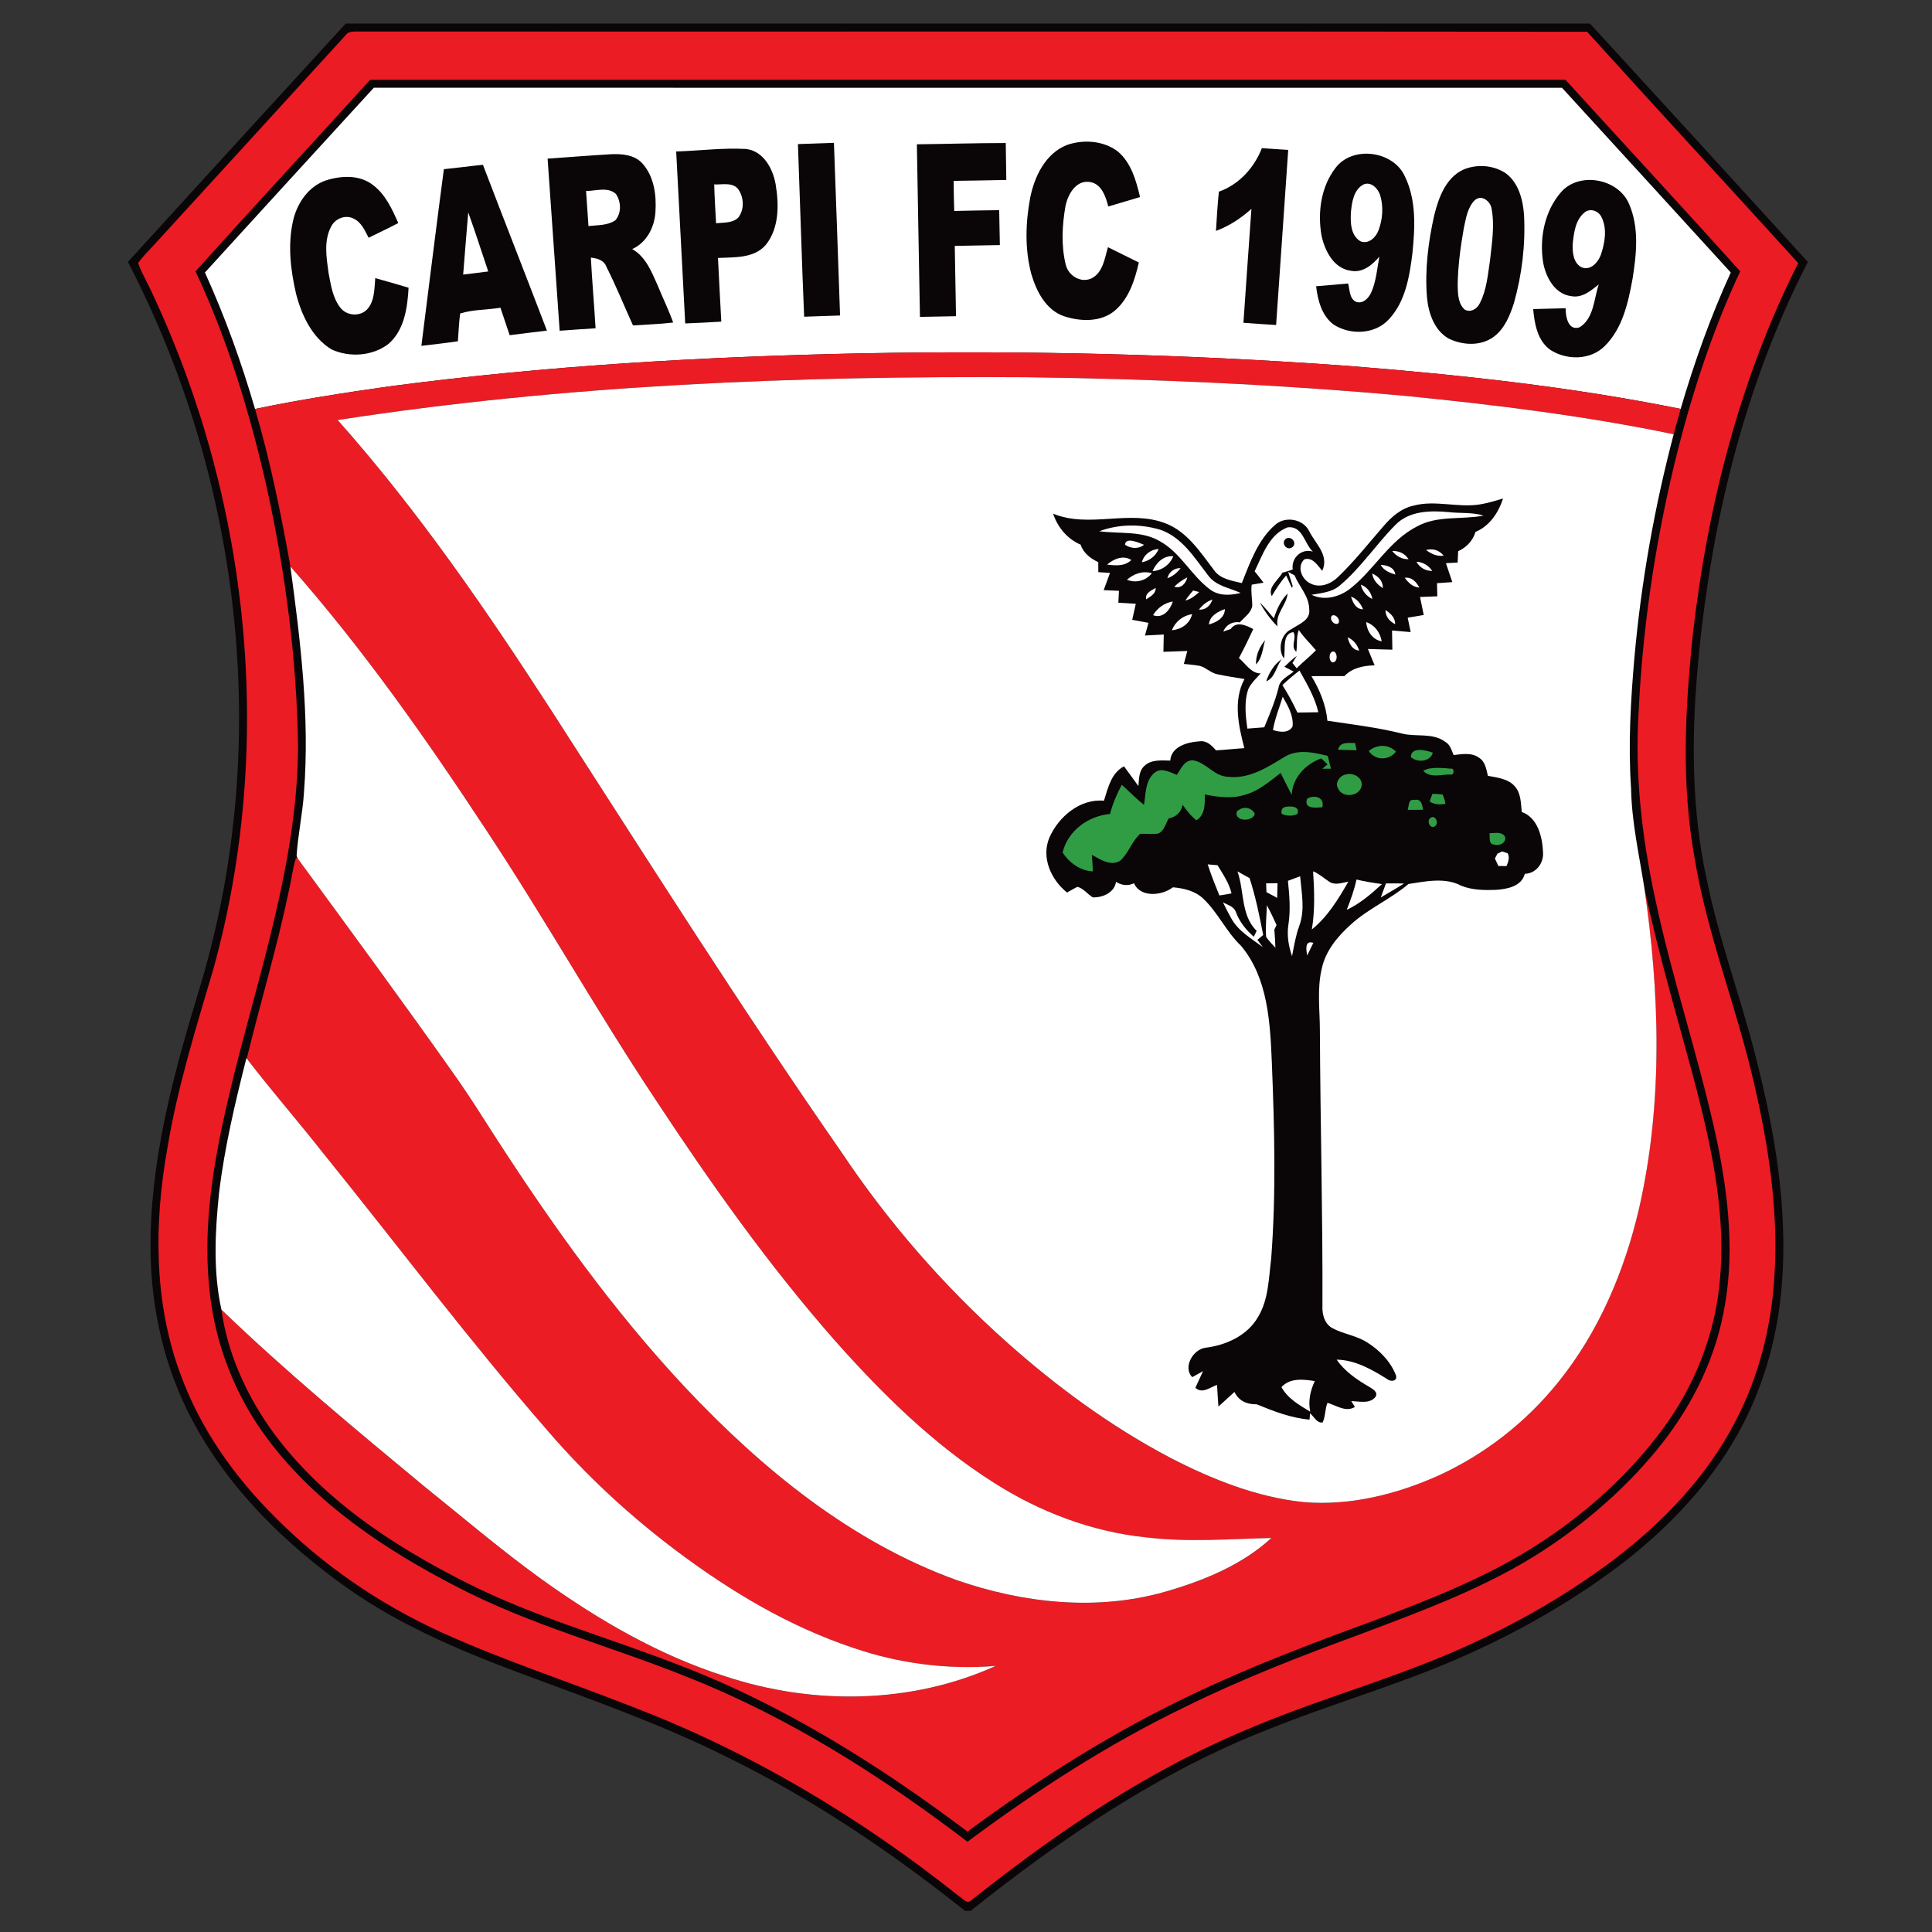<?xml version="1.0" encoding="iso-8859-1"?>
<!-- Generator: Adobe Illustrator 24.0.1, SVG Export Plug-In . SVG Version: 6.00 Build 0)  -->
<svg version="1.1" id="Layer_1" xmlns="http://www.w3.org/2000/svg" xmlns:xlink="http://www.w3.org/1999/xlink" x="0px" y="0px"
	 viewBox="-19 -19.5 595 595" style="enable-background:new -19 -19.5 595 595;" xml:space="preserve">
<rect x="-19" y="-19.5" width="595" height="595" fill="#333333" stroke="none"/>
<g>
	<path style="fill:#0A0507;" d="M87.475-12.243c127.731,0.008,255.446,0.017,383.186,0c22.404,24.428,44.782,48.903,67.104,73.407
		c-20.093,39.099-30.334,82.681-34.05,126.304c-1.786,21.11-1.693,42.555,2.797,63.348c3.74,18.765,10.568,36.737,15.226,55.276
		c5.827,22.755,9.876,46.303,8.038,69.851c-1.301,17.104-6.242,34.007-15.092,48.748c-9.682,16.262-23.473,29.767-38.764,40.761
		c-14.483,10.442-30.218,19.081-46.604,26.152c-18.757,8.097-38.455,13.73-57.413,21.353
		c-33.673,13.122-63.883,33.565-91.978,56.044h-1.72c-22.805-18.197-47.181-34.634-73.441-47.438
		c-19.124-9.567-39.299-16.787-59.325-24.207c-20.008-7.372-40.058-15.451-57.562-27.84c-19.342-13.723-36.804-30.918-47.898-52.087
		c-8.297-15.76-12.362-33.548-12.604-51.303c-0.367-27.137,6.711-53.632,14.524-79.417c23.048-74.091,14.166-156.888-21.511-225.545
		C42.725,36.677,65.062,12.177,87.475-12.243L87.475-12.243z"/>
	<path style="fill:#EC1C24;" d="M87.324-8.532c0.852-1.377,2.505-1.232,3.915-1.265c126.171,0.083,252.349-0.08,378.544,0.075
		c21.569,23.84,43.398,47.458,65.017,71.245c-17.964,35.593-27.931,74.792-32.445,114.284c-2.404,22.905-3.606,46.236,0.543,69.016
		c3.738,22.78,12.328,44.341,17.688,66.736c4.892,20.393,8.264,41.411,6.861,62.431c-0.969,15.45-4.884,30.784-12.12,44.508
		c-8.657,16.662-21.887,30.534-36.712,41.888c-13.773,10.45-28.815,19.206-44.532,26.401c-16.137,7.479-33.141,12.864-49.851,18.865
		c-14.81,5.344-29.399,11.444-43.248,18.991c-21.661,11.578-41.713,25.927-60.927,41.145c-1.295,1.276-2.604-0.71-3.699-1.295
		c-30.452-24.291-64.308-44.475-100.744-58.397c-19.566-7.73-39.634-14.225-58.807-22.939c-18.915-8.648-36.361-20.567-51.02-35.343
		c-12.679-12.554-23.247-27.528-29.315-44.391c-8.122-22.054-8.03-46.27-3.948-69.157c3.105-18.925,8.856-37.238,14.257-55.569
		c18.831-68.231,11.344-142.865-18.423-206.872c-1.511-3.489-3.514-6.736-4.825-10.292c1.436-2.075,3.264-3.81,4.958-5.676
		C48.125,34.41,67.732,12.949,87.324-8.532L87.324-8.532z"/>
	<path style="fill:#0A0507;" d="M41.214,64.068C59.002,44.281,77.116,24.769,95.012,5.073c122.698-0.025,245.395,0,368.101-0.008
		c17.923,19.687,36.011,39.208,53.824,58.995c-8.964,19.115-15.425,39.32-20.385,59.809c-5.984,25.025-9.74,50.585-10.926,76.295
		c-1.161,19.165,1.068,38.39,5.125,57.129c5.259,24.875,13.516,49.016,18.882,73.882c3.749,17.771,5.784,36.353,2.013,54.301
		c-3.09,15.417-10.61,29.724-20.586,41.794c-9.808,11.862-21.553,22.063-34.39,30.494c-17.513,11.485-37.296,18.681-56.764,26.043
		c-18.321,6.694-36.535,13.79-54.049,22.429c-23.682,11.454-45.834,25.786-66.904,41.47c-26.427-20.158-54.792-38.214-85.777-50.525
		c-23.84-9.65-48.966-16.186-71.829-28.173c-21.779-11.26-42.921-25.326-57.796-45.168c-10.318-13.613-16.621-30.125-18.148-47.146
		c-2.054-20.868,2.003-41.695,6.853-61.904c8.331-34.299,20.252-68.314,20.543-103.982c-0.359-26.795-3.813-53.498-9.532-79.654
		C58.125,108.143,51.222,85.429,41.214,64.068L41.214,64.068z"/>
	<path style="fill:#FFFFFF;" d="M44.11,64.419C61.431,45.437,78.76,26.451,96.123,7.52c121.988,0.033,243.95,0.008,365.921,0.017
		c17.321,18.961,34.693,37.884,51.979,56.883c-6.21,13.593-11.235,27.688-15.435,42.012c-33.881-6.861-68.313-10.546-102.747-13.272
		c-49.676-3.606-99.508-4.787-149.292-3.848c-48.69,1.001-97.404,3.79-145.678,10.184c-13.848,1.961-27.655,4.107-41.337,6.945
		C55.363,92.099,50.296,78.03,44.11,64.419L44.11,64.419z"/>
	<path style="fill:#0A0507;" d="M226.742,24.878c3.698-0.133,7.387-0.271,11.085-0.392c0.685,17.73,1.244,35.447,1.887,53.176
		c-3.698,0.138-7.379,0.23-11.06,0.376C227.903,60.32,227.402,42.599,226.742,24.878L226.742,24.878z"/>
	<path style="fill:#0A0507;" d="M263.37,24.94c9.123-0.104,18.248-0.384,27.372-0.392c0.041,3.794,0.115,7.579,0.175,11.373
		c-5.409,0.105-10.818,0.217-16.219,0.284c0.017,3.097,0.066,6.181,0.175,9.266c4.624-0.092,9.233-0.205,13.848-0.246
		c0.075,3.581,0.143,7.162,0.209,10.751c-4.632,0.079-9.258,0.188-13.89,0.254c0.117,7.216,0.233,14.433,0.384,21.653
		c-3.714,0.075-7.403,0.155-11.102,0.213C263.955,60.379,263.712,42.658,263.37,24.94L263.37,24.94z"/>
	<path style="fill:#0A0507;" d="M309.422,25.211c5.144-1.853,11.429-1.435,15.861,1.958c4.105,3.506,5.617,8.961,6.819,14.019
		c-3.265,0.993-6.527,1.957-9.783,2.905c-0.81-3.143-2.153-7.229-5.96-7.58c-4.124-0.438-6.478,3.94-7.212,7.375
		c-1.043,5.93-1.377,12.174,0.05,18.063c0.802,3.519,4.851,5.964,8.214,4.145c3.331-1.898,3.799-6.127,4.808-9.462
		c3.165,1.574,6.328,3.143,9.509,4.708c-1.227,5.367-3.021,11.043-7.321,14.763c-4.333,3.702-10.701,3.455-15.81,1.753
		c-5.567-1.966-8.44-7.718-10.001-13.026c-2.011-7.642-1.77-15.756-0.316-23.481C299.598,34.819,302.936,27.879,309.422,25.211
		L309.422,25.211z"/>
	<path style="fill:#0A0507;" d="M189.246,27.152c7.146-0.212,14.298-1.176,21.452-0.776c5.368,0.589,8.314,5.998,9.166,10.823
		c1.044,6.223,1.151,13.444-2.963,18.64c-3.624,4.307-9.726,3.84-14.784,4.102c0.309,6.541,0.676,13.072,1.019,19.612
		c-3.706,0.238-7.412,0.409-11.109,0.555C191.099,62.466,190.156,44.811,189.246,27.152L189.246,27.152z"/>
	<path style="fill:#0A0507;" d="M369.623,26.13c2.697,0.196,5.418,0.367,8.107,0.555c-1.193,17.976-2.521,35.931-3.724,53.907
		c-3.372-0.18-6.711-0.434-10.066-0.689c0.827-11.694,1.611-23.397,2.463-35.084c-3.214,2.909-6.861,5.284-10.92,6.799
		c0.227-4.036,0.493-8.063,0.895-12.095C362.611,37.332,367.254,32.169,369.623,26.13L369.623,26.13z"/>
	<path style="fill:#0A0507;" d="M149.647,29.36c6.443-0.456,12.879-0.969,19.323-1.353c3.489-0.18,7.529,0.104,9.958,2.938
		c3.547,4.002,4.257,9.696,3.931,14.833c-0.283,4.7-2.712,9.445-7.162,11.428c4.083,2.308,5.91,6.82,7.721,10.905
		c1.587,3.915,3.473,7.73,4.9,11.72c-4.106,0.489-8.247,0.614-12.37,0.897c-2.73-6.018-5.201-12.162-8.189-18.06
		c-0.742-2.061-2.838-2.617-4.791-2.829c0.383,7.266,1.017,14.503,1.452,21.762c-3.689,0.221-7.379,0.496-11.06,0.759
		C152.101,64.694,150.899,47.027,149.647,29.36L149.647,29.36z"/>
	<path style="fill:#0A0507;" d="M392.337,32.169c5.3-6.941,17.871-5.205,21.36,2.73c3.548,7.324,3.081,15.784,2.279,23.677
		c-0.885,7.104-2.153,14.83-7.236,20.259c-4.283,4.7-11.979,4.954-17.121,1.561c-3.59-2.768-4.782-7.454-5.3-11.736
		c3.289-0.272,6.585-0.564,9.874-0.843c0.534,2,0.326,4.879,2.671,5.726c2.095,0.493,3.716-1.352,4.475-3.063
		c1.512-3.443,1.761-7.271,2.462-10.93c-2.169,2.52-5.124,5.054-8.732,4.344c-5.324-0.668-8.079-6.156-9.082-10.868
		C386.744,45.926,387.813,37.991,392.337,32.169L392.337,32.169z"/>
	<path style="fill:#0A0507;" d="M117.701,32.599c4.007-0.393,8.006-0.943,12.029-1.344c6.51,17.045,13.196,34.02,19.707,51.065
		c-3.84,0.446-7.653,0.93-11.477,1.411c-0.953-2.821-1.904-5.644-2.84-8.465c-4.106,0.701-8.438,0.522-12.402,1.778
		c-0.394,2.839-0.477,5.714-0.701,8.56c-3.741,0.543-7.504,0.972-11.245,1.406C113.067,68.885,115.296,50.73,117.701,32.599
		L117.701,32.599z"/>
	<path style="fill:#0A0507;" d="M431.486,32.82c4.207-1.874,9.491-1.523,13.322,1.094c3.914,2.967,5.218,8.147,5.552,12.821
		c0.466,9.111-0.627,18.318-3.114,27.096c-1.219,3.814-2.838,7.837-6.144,10.334c-4.015,3.025-9.75,2.721-14.074,0.538
		c-4.357-2.571-6.127-7.847-6.561-12.643c-0.685-8.476,0.384-17.041,2.246-25.317C424.048,41.401,426.194,35.429,431.486,32.82
		L431.486,32.82z"/>
	<path style="fill:#0A0507;" d="M81.49,36.026c4.626-1.453,10.225-1.728,14.258,1.376c3.939,2.88,5.993,7.472,7.913,11.795
		c-3.013,1.582-6.086,3.035-9.14,4.521c-1.136-2.154-2.147-4.666-4.467-5.81c-2.454-1.436-5.801-0.172-7.037,2.308
		c-2.371,4.357-1.478,9.562-0.843,14.266c0.71,3.71,1.252,7.75,3.673,10.805c1.912,2.479,5.927,2.8,8.148,0.564
		c2.436-2.576,2.271-6.386,2.578-9.688c3.431,0.918,6.845,1.932,10.259,2.951c-0.342,6.11-1.276,13.017-6.168,17.283
		c-4.883,3.794-12.079,4.266-17.605,1.691c-5.96-3.665-9.165-10.489-10.86-17.033c-1.711-7.325-2.621-15.054-0.969-22.471
		C72.449,43.121,75.99,37.828,81.49,36.026L81.49,36.026z"/>
	<path style="fill:#0A0507;" d="M461.72,39.719c5.652-6.532,17.78-4.199,21.012,3.665c3.12,7.208,2.261,15.334,1.068,22.867
		c-1.345,7.384-3.064,15.376-8.607,20.839c-4.391,4.382-11.669,4.399-16.702,1.186c-4.008-2.847-4.908-8.043-5.317-12.588
		c3.331-0.087,6.661-0.179,10-0.259c-0.025,2.496,0.718,7.054,4.298,5.873c4.442-2.784,4.374-8.728,5.902-13.214
		c-2.438,1.965-5.149,4.29-8.523,3.605c-5.032-0.622-7.762-5.793-8.598-10.304C455.042,53.881,456.662,45.559,461.72,39.719
		L461.72,39.719z"/>
	<path style="fill:#FFFFFF;" d="M200.958,37.29c2.336,0.13,5.199-0.676,7.094,1.119c2.079,2.446,2.32,6.506,0.342,9.07
		c-1.778,1.807-4.558,1.506-6.861,1.798C201.317,45.274,201.049,41.293,200.958,37.29L200.958,37.29z"/>
	<path style="fill:#FFFFFF;" d="M401.019,37.265c2.32-0.872,4.34,1.29,5.016,3.31c1.087,3.501,0.803,7.399-0.475,10.817
		c-0.802,2.2-3.031,4.396-5.534,3.44c-3.107-1.787-3.164-5.898-2.973-9.045C397.354,42.691,397.913,38.822,401.019,37.265
		L401.019,37.265z"/>
	<path style="fill:#FFFFFF;" d="M161.491,39.318c3.005,0.017,6.703-1.369,9.183,0.906c1.635,2.324,1.777,5.98-0.202,8.151
		c-2.436,1.611-5.467,1.427-8.238,1.745C162.008,46.523,161.742,42.916,161.491,39.318L161.491,39.318z"/>
	<path style="fill:#FFFFFF;" d="M435.176,42.173c2.063-1.891,4.867,0.28,5.191,2.613c0.993,5.275,0.076,10.676-0.491,15.96
		c-0.685,4.429-1.027,9.086-3.131,13.122c-0.785,1.724-2.813,3.005-4.658,1.991c-2.12-1.941-2.12-5.046-2.17-7.692
		c0.1-5.855,0.885-11.686,1.903-17.454C432.478,47.746,432.93,44.411,435.176,42.173L435.176,42.173z"/>
	<path style="fill:#FFFFFF;" d="M125.205,45.918c2.178,6.014,4.106,12.12,6.16,18.189c-2.571,0.313-5.149,0.63-7.721,0.955
		C124.17,58.676,124.63,52.291,125.205,45.918L125.205,45.918z"/>
	<path style="fill:#FFFFFF;" d="M468.982,45.942c1.679-1.411,4.224-0.563,5.166,1.29c1.896,3.631,1.128,8.009-0.124,11.728
		c-0.843,2.292-3.039,4.846-5.768,3.94c-2.714-1.207-3.031-4.675-2.906-7.283C465.71,52.215,466.153,48.242,468.982,45.942
		L468.982,45.942z"/>
	<path style="fill:#EC1C24;" d="M100.873,99.495c48.282-6.394,96.988-9.182,145.678-10.184c49.785-0.939,99.617,0.233,149.292,3.848
		c34.434,2.726,68.875,6.411,102.747,13.272c-0.725,2.6-1.451,5.192-2.152,7.805c-27.329-5.667-55.094-9.095-82.865-11.836
		c-38.732-3.506-77.621-5.234-116.512-5.726c-70.869-0.446-141.954,2.333-212.073,13.188c24.708,27.797,45.811,58.515,65.953,89.709
		c29.375,45.568,58.356,91.428,89.308,135.954c14.324,21.42,31.36,41.003,50.576,58.156c15.426,13.765,32.229,26.118,50.553,35.776
		c12.889,6.645,26.66,12.162,41.184,13.682c14.242,1.16,28.531-2.404,41.47-8.197c14.199-6.528,26.837-16.377,36.654-28.531
		c12.613-15.535,20.584-34.392,25.084-53.773c7.403-32.438,6.376-66.262,1.577-99c4.424,20.969,10.618,41.486,16.103,62.18
		c5,19.541,9.249,39.767,7.12,60.043c-1.587,16.118-7.813,31.636-17.43,44.641c-10.384,14.124-23.664,26.027-38.355,35.526
		c-16.028,10.385-33.949,17.254-51.722,23.974c-18.414,6.753-36.795,13.724-54.516,22.171
		c-24.625,11.629-47.714,26.252-69.584,42.421c-27.705-20.877-57.463-39.449-90.026-51.761
		c-21.262-8.206-43.34-14.375-63.756-24.643c-23.382-11.678-46.112-26.687-61.346-48.364c-7.396-10.726-12.83-23.03-14.65-35.994
		c19.842,19.133,41.102,36.721,62.304,54.317c12.013,9.648,23.732,19.675,36.238,28.681c17.412,12.504,36.193,23.473,56.72,29.984
		c26.902,8.881,57.229,8.547,83.206-3.248c-14.801,1.211-29.825-0.726-43.866-5.567c-19.732-6.569-37.797-17.346-54.357-29.8
		c-14.491-10.868-27.863-23.223-39.684-36.971c-24.174-27.73-46.252-57.188-69.374-85.777c-7.664-9.749-15.844-19.091-23.374-28.932
		c4.215-17.379,9.424-34.533,13.048-52.063c0.751-3.189,1.093-6.461,2.06-9.591l0.502-0.075
		c16.595,22.671,33.256,45.301,49.426,68.264c4.007,5.728,7.671,11.679,11.485,17.547c17.556,27.186,36.454,53.657,58.615,77.313
		c23.489,24.942,50.902,47.455,83.474,59.225c20.476,7.112,43.113,9.617,64.2,3.607c11.777-3.397,23.631-8.163,32.763-16.569
		c-12.914,0.3-25.877,1.352-38.748-0.209c-16.611-1.735-32.604-7.821-46.646-16.77c-18.707-11.836-34.59-27.53-49.199-44.008
		c-20.309-23.138-38.147-48.33-55.075-74.024c-18.073-27.179-34.041-55.668-52.055-82.872
		c-18.548-28.214-38.055-55.952-60.401-81.32c-2.914-16.302-6.219-32.597-10.893-48.502
		C73.218,103.614,87.025,101.465,100.873,99.495L100.873,99.495z"/>
	<path style="fill:#FFFFFF;" d="M84.996,109.862c70.11-10.856,141.204-13.635,212.074-13.188c38.89,0.492,77.779,2.22,116.511,5.726
		c27.772,2.742,55.536,6.169,82.865,11.836c-5.902,22.421-9.975,45.343-12.061,68.423c-1.186,13.531-1.986,27.137-1.061,40.71
		c0.192,10.201,2.438,20.218,4.04,30.268c4.808,32.722,5.834,66.546-1.569,98.982c-4.5,19.392-12.478,38.248-25.092,53.774
		c-9.808,12.171-22.455,22.012-36.654,28.531c-12.939,5.801-27.228,9.366-41.47,8.197c-14.524-1.503-28.305-7.021-41.185-13.674
		c-18.332-9.657-35.127-22.003-50.553-35.776c-19.224-17.162-36.26-36.744-50.576-58.148
		c-30.96-44.542-59.934-90.385-89.308-135.962C130.806,168.377,109.704,137.667,84.996,109.862L84.996,109.862z"/>
	<path style="fill:#0A0507;" d="M436.737,135.847c2.438-0.384,4.79-1.131,7.162-1.815c-1.429,4.353-4.125,8.468-8.507,10.288
		c-0.775,2.721-2.788,4.775-5.325,5.935c-0.06,1.16-0.117,2.329-0.158,3.506c-1.219,0.05-2.405,0.108-3.607,0.175
		c0.652,1.937,1.304,3.873,1.962,5.835c-1.578,0.1-3.147,0.225-4.708,0.334c0.026,1.344,0.059,2.696,0.093,4.04
		c-1.77,0.075-3.548,0.142-5.325,0.208c0.375,1.845,0.759,3.689,1.143,5.542c-1.652,0.267-3.298,0.551-4.941,0.827
		c0.293,1.486,0.601,2.955,0.918,4.441c-1.912-0.159-3.832-0.334-5.743-0.484c0.033,1.961,0.06,3.932,0.109,5.902
		c-2.523-0.059-5.034-0.134-7.538-0.209c0.685,1.661,1.386,3.347,2.079,5.034c-3.424,0.092-6.845,0.726-9.299,3.305
		c-3.391,0.008-6.778,0-10.159,0.017c2.52,4.215,4.457,8.806,4.908,13.732c7.646,1.16,15.35,2.061,22.871,3.931
		c4.407,1.161,9.466-0.342,13.382,2.546c1.534,0.826,1.97,2.596,2.621,4.098c2.586-0.284,5.541-0.851,7.812,0.818
		c1.953,1.185,2.246,3.564,2.739,5.576c2.846,0.551,6.118,0.843,8.197,3.139c2.035,2.137,1.937,5.259,2.237,8.005
		c4.908,1.711,6.352,7.688,6.544,12.329c0.268,3.397-2.079,6.594-5.609,6.711c-1.003,3.915-5.484,4.708-8.907,4.942
		c-3.564,0.117-7.288,0.083-10.618-1.253c-4.991-2.696-11.019-1.36-16.303-0.559c-5.533,4.708-12.396,7.571-17.762,12.496
		c-4.023,3.606-7.746,8.063-8.915,13.473c-1.553,6.377-0.586,12.971-0.603,19.433c0.134,28.181,0.901,56.328,0.786,84.491
		c-0.126,2.555,0.583,5.484,2.98,6.846c3.396,1.869,7.429,2.287,10.734,4.406c3.856,2.404,7.279,5.893,8.939,10.192
		c0.51,1.895-1.693,2.029-2.736,1.118c-4.741-2.955-9.8-5.868-15.535-5.968c2.545,3.706,6.327,6.235,10.159,8.456
		c0.967,0.618,2.612,1.486,1.854,2.921c-1.695,2.362-5.042,1.444-7.513,1.395c0.274,0.45,0.85,1.335,1.126,1.794
		c-2.771,1.72-5.76-0.467-8.447-1.276c-0.818,1.929-0.585,4.174-1.495,6.044c-1.811,0.317-2.67-1.888-3.897-2.789l-0.126,1.92
		c-5.708-0.475-11.052-2.57-16.294-4.716c-2.946,0.083-5.551-1.044-6.836-3.806c-1.636,1.511-3.298,3.021-4.941,4.498
		c-0.175-2.237-0.301-4.457-0.427-6.669c-2.178,0.751-4.531,2.872-6.669,0.893c0.777-1.711,1.586-3.405,2.355-5.125
		c-1.128,0.601-2.245,1.219-3.339,1.853c-2.939-3.038,0.233-8.515,4.023-9.049c6.385-0.776,12.921-3.706,16.244-9.466
		c3.271-5.393,3.296-11.928,4.057-17.989c1.543-20.059,1.009-40.176,0.209-60.251c-0.526-12.378-1.17-26.118-9.475-36.068
		c-4.558-4.307-7.112-10.259-11.662-14.558c-2.503-2.379-5.992-3.189-9.34-3.481c-3.33,2.596-10.008,3.272-11.98-1.244
		c-1.877,0.901-3.823,0.667-5.533-0.443c-0.484,3.314-4.133,4.917-7.17,4.783c-1.638-0.985-2.821-2.771-4.733-3.239
		c-1.102,0.518-2.111,1.194-3.182,1.753c-4.908-3.906-8.021-10.768-5.45-16.878c2.788-6.444,9.457-12.087,16.812-11.394
		c1.243-3.907,2.204-8.514,6.178-10.593c1.477,2.02,2.964,4.023,4.433,6.077c0.208-2.17,0.1-4.716,1.92-6.269
		c2.128-1.979,5.233-1.611,7.895-1.578c0.302-4.366,5.352-5.718,8.974-5.927c2.196-0.334,3.807,1.252,5.1,2.771
		c2.922-0.142,5.828-0.509,8.74-0.668c-1.786-6.861-3.522-14.675,0.043-21.294c-2.73-0.442-5.469-0.86-8.181-1.428
		c-2.096-0.333-3.582-2.095-5.585-2.621c-1.636-0.301-3.281-0.434-4.908-0.601c0.343-1.328,0.709-2.663,1.068-3.99
		c-2.463,0.1-4.916,0.192-7.362,0.259c0.024-1.778,0.066-3.556,0.109-5.342c-1.937,0.092-3.856,0.209-5.793,0.326
		c0.274-0.968,0.816-2.922,1.085-3.898c-1.662-0.309-3.339-0.626-5.01-0.943c0.359-1.644,0.734-3.288,1.11-4.941
		c-1.795-0.1-3.589-0.208-5.375-0.317c0.058-1.219,0.126-2.446,0.184-3.673c-1.577-0.066-3.13-0.142-4.708-0.208
		c0.643-1.778,1.293-3.548,1.953-5.309c-1.202-0.075-2.404-0.158-3.606-0.225c0-0.776-0.009-2.304-0.009-3.072
		c-2.378-1.152-4.591-2.78-5.426-5.393c-4.122-1.77-7.077-5.342-8.488-9.549c11.202,4.608,23.53-1.394,34.725,3.021
		c6.645,2.605,10.635,8.857,14.775,14.291c1.92,2.838,5.533,3.322,8.623,4.065c2.571-6.419,4.974-13.373,10.358-18.022
		c3.155-2.688,8.54-1.703,10.401,2.045c1.929,3.89,6.227,7.412,4.006,12.204c-1.376-1.611-2.971-4.357-5.533-3.531
		c-2.389,2.287-0.768,6.244,1.953,7.454c2.854,1.461,6.244,0.125,8.381-1.962c5.124-4.908,9.523-10.492,14.165-15.834
		c2.43-2.83,5.442-5.426,9.198-6.219C423.048,134.437,429.959,136.933,436.737,135.847L436.737,135.847z"/>
	<path style="fill:#FFFFFF;" d="M410.768,142.133c4.241-4.324,10.676-4.441,16.311-3.923c3.589,0.434,7.319-0.017,10.817,1.085
		c-6.811,1.311-14.281-0.134-20.567,3.372c-8.405,4.299-12.996,13.056-20.175,18.849c-3.349,2.771-8.148,4.157-12.237,2.162
		c2.996-0.543,6.242-0.751,8.663-2.838C400.1,155.389,404.799,148.143,410.768,142.133L410.768,142.133z"/>
	<path style="fill:#FFFFFF;" d="M319.539,144.111c5.952-2.229,12.621-2.295,18.699-0.493c6.803,2.271,10.659,8.723,14.833,14.082
		c2.32,3.264,6.585,3.831,10.009,5.401c-3.147,0.801-6.703,0.985-9.434-1.068c-5.727-4.241-8.989-11.202-15.3-14.767
		C332.694,143.853,325.801,144.971,319.539,144.111L319.539,144.111z"/>
	<path style="fill:#FFFFFF;" d="M367.386,156.457c2.421-4.992,4.533-11.503,10.202-13.556c4.615-0.501,5.092,5.008,7.721,7.479
		c-3.448-1.085-6.711,1.954-6.185,5.484c-1.035,0.426-2.122,0.718-3.19,1.01c-1.184,2.22-4.615,4.507-3.271,7.229
		c1.31-2.229,2.712-4.424,4.448-6.369c0.559,1.269,1.169,2.563,1.753,3.831l0.251-0.584c-0.352-1.086-1.053-3.264-1.393-4.357
		c0.499,0.275,1.477,0.818,1.97,1.085c1.443,3.489,4.456,6.353,4.508,10.417c0.475,3.381-3.224,4.608-5.478,6.127
		c-3.229,1.453-4.314,6.227-2.319,9.032c0.626-2.571-0.734-7.629,2.913-8.113c1.176,1.778-1.043,4.44,0.91,6.052
		c0.342-2.22-0.066-4.566,0.775-6.703c1.495,2.287,3.54,4.141,5.267,6.244c-1.877,1.953-4.04,3.623-5.934,5.542
		c-0.435-0.534-0.868-1.085-1.303-1.611c0.342-0.543,1.011-1.661,1.353-2.212c-1.377,1.002-2.612,2.179-3.823,3.364
		c0.942,0.475,1.887,0.968,2.838,1.477c-1.693,1.419-4.307,2.504-4.648,4.975c-1.044,4.208-2.755,8.197-4.4,12.188
		c-1.753,0.133-3.479,0.267-5.208,0.4c-0.542-3.99-1.026-8.197,0.274-12.104c0.868-1.92,2.454-3.347,3.832-4.883
		c-3.089-0.059-4.55-2.997-6.702-4.733c1.586-2.921,3.02-5.919,4.423-8.932c-2.136-1.119-5.2-2.588-6.953-0.017
		c-0.56,0.184-1.719,0.576-2.304,0.776c0.901-2.087,2.864-3.181,5.108-2.83c1.386-1.552,3.398-2.838,3.84-5.008
		c0.008-2.204-0.467-4.407-0.176-6.594c0.901-0.15,2.73-0.468,3.648-0.618C369.248,158.753,368.33,157.601,367.386,156.457
		L367.386,156.457z"/>
	<path style="fill:#0A0507;" d="M377.212,146.29c1.686-0.701,3.397,1.603,1.71,2.788C377.136,150.28,375.241,147.442,377.212,146.29
		L377.212,146.29z"/>
	<path style="fill:#FFFFFF;" d="M327.469,148.26c0.193-2.538,4.341-0.567,5.853,0.017
		C331.626,149.679,329.231,149.47,327.469,148.26L327.469,148.26z"/>
	<path style="fill:#FFFFFF;" d="M332.67,153.669c0.618-2.438,2.738-3.932,5.185-4.107
		C336.894,151.782,335.024,153.202,332.67,153.669L332.67,153.669z"/>
	<path style="fill:#FFFFFF;" d="M409.759,150.196c2.06-0.1,3.914,0.76,5.049,2.521C412.73,152.784,411.019,151.766,409.759,150.196
		L409.759,150.196z"/>
	<path style="fill:#FFFFFF;" d="M420.191,149.896c2.12-0.568,4.032,0.033,5.418,1.728
		C423.565,151.949,421.777,151.064,420.191,149.896L420.191,149.896z"/>
	<path style="fill:#FFFFFF;" d="M321.944,154.378c2.019-1.736,4.983-3.03,7.471-1.411
		C327.37,154.971,324.54,154.696,321.944,154.378L321.944,154.378z"/>
	<path style="fill:#FFFFFF;" d="M335.942,156.407c1.126-2.604,3.372-4.858,6.41-4.607
		C341.234,154.479,338.847,156.198,335.942,156.407L335.942,156.407z"/>
	<path style="fill:#FFFFFF;" d="M417.212,153.502c2.07,0.083,3.74,1.168,4.892,2.838C419.992,156.34,418.23,155.322,417.212,153.502
		L417.212,153.502z"/>
	<path style="fill:#FFFFFF;" d="M406.21,154.454c1.953,0.15,4.207,0.701,4.508,3.005C408.957,156.891,407.138,156.19,406.21,154.454
		L406.21,154.454z"/>
	<path style="fill:#FFFFFF;" d="M70.43,154.955c22.355,25.359,41.854,53.106,60.401,81.32
		c18.005,27.204,33.982,55.701,52.054,82.873c16.92,25.692,34.759,50.885,55.076,74.024c14.609,16.476,30.492,32.188,49.199,44.007
		c14.04,8.948,30.034,15.033,46.646,16.77c12.871,1.577,25.834,0.509,38.748,0.209c-9.132,8.406-20.985,13.172-32.763,16.569
		c-21.087,6.011-43.725,3.506-64.2-3.605c-32.571-11.771-59.984-34.283-83.474-59.226c-22.171-23.655-41.068-50.126-58.615-77.313
		c-3.805-5.869-7.478-11.82-11.485-17.547c-16.178-22.971-32.831-45.593-49.426-68.264l-0.25-0.768
		c0.425-6.511,1.861-12.972,2.279-19.516C76.415,201.249,73.544,177.96,70.43,154.955L70.43,154.955z"/>
	<path style="fill:#FFFFFF;" d="M340.517,158.577c0.493-1.945,2.07-3.147,4.073-3.114
		C343.546,156.883,342.177,158.001,340.517,158.577L340.517,158.577z"/>
	<path style="fill:#FFFFFF;" d="M328.063,159.053c2.137-1.862,4.867-2.855,7.689-2.012
		C333.872,159.378,330.851,160.146,328.063,159.053L328.063,159.053z"/>
	<path style="fill:#FFFFFF;" d="M403.597,157.125c1.87,0.826,3.339,2.312,3.289,4.499
		C405.218,160.589,403.881,159.136,403.597,157.125L403.597,157.125z"/>
	<path style="fill:#FFFFFF;" d="M342.637,161.182c1.186-1.135,2.521-2.137,4.016-2.847
		C346.202,160.197,344.724,161.883,342.637,161.182L342.637,161.182z"/>
	<path style="fill:#FFFFFF;" d="M413.615,158.444c2.194-0.317,3.547,1.293,4.523,3.005
		C416.119,161.332,414.732,159.963,413.615,158.444L413.615,158.444z"/>
	<path style="fill:#FFFFFF;" d="M400.091,160.556c1.988,0.726,3.174,2.387,3.574,4.432
		C401.81,164.111,400.567,162.551,400.091,160.556L400.091,160.556z"/>
	<path style="fill:#FFFFFF;" d="M333.981,165.08c-0.367-1.978,1.569-2.679,2.929-3.531
		C336.97,163.402,335.299,164.203,333.981,165.08L333.981,165.08z"/>
	<path style="fill:#FFFFFF;" d="M346.052,165.439c0.718-1.085,1.543-2.095,2.402-3.08c0.46,0.126,1.386,0.359,1.854,0.476
		C349.057,163.961,347.745,165.071,346.052,165.439L346.052,165.439z"/>
	<path style="fill:#0A0507;" d="M373.313,170.931c0.885-2.788,2.139-5.534,4.233-7.646c-0.309,3.598-3.856,6.21-3.097,10.167
		c-2.196-2.187-4.007-4.725-5.484-7.446C370.517,167.559,371.902,169.245,373.313,170.931L373.313,170.931z"/>
	<path style="fill:#FFFFFF;" d="M397.078,164.237c1.829,0.685,2.979,2.137,3.714,3.906
		C398.538,168.143,397.653,166.057,397.078,164.237L397.078,164.237z"/>
	<path style="fill:#FFFFFF;" d="M336.102,169.946c1.386-2.22,3.489-3.773,6.094-4.207
		C341.409,168.327,339.09,171.14,336.102,169.946L336.102,169.946z"/>
	<path style="fill:#FFFFFF;" d="M350.25,168.235c1.077-1.402,2.454-2.529,4.14-3.097
		C353.772,166.999,352.346,168.419,350.25,168.235L350.25,168.235z"/>
	<path style="fill:#FFFFFF;" d="M353.305,172.818c0.26-2.671,2.697-3.907,4.933-4.741
		C358.155,170.873,355.625,172.15,353.305,172.818L353.305,172.818z"/>
	<path style="fill:#FFFFFF;" d="M407.696,168.377c1.545,1.035,3.029,2.321,2.955,4.357
		C408.965,171.833,407.646,170.414,407.696,168.377L407.696,168.377z"/>
	<path style="fill:#FFFFFF;" d="M341.895,174.604c1.068-2.688,3.38-4.524,6.252-4.975
		C347.419,172.609,344.833,174.337,341.895,174.604L341.895,174.604z"/>
	<path style="fill:#FFFFFF;" d="M391.194,170.105c1.219-0.668,2.821,1.377,1.91,2.421
		C391.844,173.152,390.258,171.198,391.194,170.105L391.194,170.105z"/>
	<path style="fill:#FFFFFF;" d="M401.745,172.083c2.67,0.935,4.298,3.189,4.782,5.927
		C403.623,177.509,401.97,174.855,401.745,172.083L401.745,172.083z"/>
	<path style="fill:#FFFFFF;" d="M396.043,176.799c1.82,0.735,2.955,2.246,3.547,4.066
		C397.404,180.664,396.511,178.653,396.043,176.799L396.043,176.799z"/>
	<path style="fill:#0A0507;" d="M367.813,185.113c-0.083-2.763,1.027-5.376,2.805-7.454
		C369.858,180.197,369.773,183.135,367.813,185.113L367.813,185.113z"/>
	<path style="fill:#FFFFFF;" d="M391.378,184.504c-1.429-0.484-1.111-3.99,0.658-3.239
		C392.972,182.05,392.921,184.471,391.378,184.504L391.378,184.504z"/>
	<path style="fill:#0A0507;" d="M370.951,190.314c0.935-2.68,2.421-5.209,4.815-6.845
		C374.049,185.623,373.689,189.32,370.951,190.314L370.951,190.314z"/>
	<path style="fill:#FFFFFF;" d="M375.942,191.491c1.67-1.594,3.439-3.08,5.259-4.482c2.288,4.107,4.732,8.214,5.811,12.838
		c-2.154,0.033-4.308,0.066-6.444,0.108C379.207,197.025,377.67,194.204,375.942,191.491L375.942,191.491z"/>
	<path style="fill:#FFFFFF;" d="M376.035,195.072c1.594,2.78,3.38,5.81,3.046,9.141c-1.194,2.212-4.081,1.745-6.051,1.11
		C373.622,201.8,375.008,198.477,376.035,195.072L376.035,195.072z"/>
	<path style="fill:#309D45;" d="M393.088,211.408c0.542-2.571,3.231-2.037,5.226-2.095c0.117,0.567,0.358,1.686,0.484,2.237
		C396.887,211.516,394.999,211.475,393.088,211.408L393.088,211.408z"/>
	<path style="fill:#309D45;" d="M402.545,211.775c2.497-2.062,6.028-2.154,8.373,0.192
		C408.798,214.771,404.491,214.805,402.545,211.775L402.545,211.775z"/>
	<path style="fill:#309D45;" d="M415.492,213.67c0.093-3.356,4.732-2.087,6.778-1.369
		C421.419,215.172,417.496,215.439,415.492,213.67L415.492,213.67z"/>
	<path style="fill:#309D45;" d="M376.635,213.578c4.075-2.488,8.94-1.328,13.265-0.292c0.334,1.311,0.66,2.638,1.002,3.956
		c-0.668,0-2.021,0-2.679,0c0.408-0.333,1.217-1.002,1.619-1.336c-0.652-0.626-1.278-1.244-1.945-1.836
		c-4.85,1.753-8.789,5.885-9.09,11.227c-1.161-2.245-2.296-4.482-3.398-6.753c-3.506,2.688-6.977,5.735-11.378,6.828
		c-3.914,1.169-8.055,0.584-11.985-0.2c0.008,2.788,0.175,6.294-2.588,7.947c-1.704-1.302-2.973-3.055-4.24-4.741
		c-0.477,2.27-2.022,3.756-4.292,4.173c-0.942,1.595-1.359,3.807-3.188,4.641c-1.852,0.351-3.738,0-5.584,0.101
		c-2.646,2.329-3.572,6.043-6.243,8.339c-2.972,1.728-6.061-0.509-8.657-1.861c0.142,1.686,0.252,3.372,0.335,5.075
		c-3.849-0.117-7.305-2.655-9.341-5.793c1.611-6.711,7.896-11.277,14.607-11.87c0.802-3.139,2.096-6.135,3.615-8.999
		c2.311,2.062,4.456,4.29,6.853,6.227c0.551-3.431,0.351-7.663,3.38-10.034c2.103-1.569,4.626-0.033,6.713,0.768
		c1.302-1.803,2.345-4.674,5.066-4.482c4.014,0.668,6.494,4.983,10.76,5.067C365.701,220.481,371.368,216.792,376.635,213.578
		L376.635,213.578z"/>
	<path style="fill:#309D45;" d="M420.734,217.276c2.314-0.459,4.699-0.301,7.028-0.034c1.245-0.392,1.177,2.204-0.091,1.787
		c-2.723-0.067-6.353,1.219-8.365-1.186C419.666,217.693,420.375,217.417,420.734,217.276L420.734,217.276z"/>
	<path style="fill:#309D45;" d="M395.435,219.029c2.211-0.718,5.316,0.901,4.908,3.481c-0.551,3.314-5.927,3.881-7.221,0.859
		C391.962,221.675,393.63,219.321,395.435,219.029L395.435,219.029z"/>
	<path style="fill:#309D45;" d="M422.137,224.98c1.035,0.033,2.095,0.059,3.13,0.192c0.443,0.91,0.734,1.878,0.885,2.905
		c-1.693,0.25-3.388,0.234-4.865-0.726C421.495,226.75,421.92,225.573,422.137,224.98L422.137,224.98z"/>
	<path style="fill:#309D45;" d="M383.556,226.491c2.178-1.319,5.492-0.484,4.675,2.621
		C386.218,229.238,382.428,229.747,383.556,226.491L383.556,226.491z"/>
	<path style="fill:#309D45;" d="M414.508,229.914c0.475-1.185,0.116-3.439,2.02-3.039c2.087-0.534,2.505,1.378,2.722,3.005
		C417.672,229.889,416.086,229.914,414.508,229.914L414.508,229.914z"/>
	<path style="fill:#309D45;" d="M377.195,228.945c1.603-0.217,4.307-0.067,3.322,2.287c-1.544,0.668-3.272,0.601-4.801-0.083
		C375.459,229.847,375.942,229.112,377.195,228.945L377.195,228.945z"/>
	<path style="fill:#309D45;" d="M363.188,229.563c1.552-0.71,3.556,0,4.266,1.586c-0.718,2.671-6.711,2.313-5.476-0.876
		C362.286,230.097,362.888,229.747,363.188,229.563L363.188,229.563z"/>
	<path style="fill:#309D45;" d="M421.528,232.418c1.484-1.169,2.72,1.569,1.451,2.487
		C421.486,236.057,420.233,233.319,421.528,232.418L421.528,232.418z"/>
	<path style="fill:#309D45;" d="M439.709,237.118c1.602-0.009,3.621-0.593,4.749,0.935c0.644,2.012-1.728,3.114-3.372,2.546
		C439.325,240.431,439.934,238.294,439.709,237.118L439.709,237.118z"/>
	<path style="fill:#FFFFFF;" d="M442.18,243.378c0.358-0.175,1.076-0.493,1.435-0.668c0.433,0.15,1.303,0.451,1.728,0.593
		c0.66,1.336,0.159,2.663-0.384,3.923c-0.835-0.017-1.67-0.033-2.505-0.033c-0.359-0.776-0.718-1.528-1.068-2.287
		C441.586,244.53,441.996,243.762,442.18,243.378L442.18,243.378z"/>
	<path style="fill:#FFFFFF;" d="M352.938,246.7c0.759,0.059,2.263,0.192,3.022,0.251c1.67,2.763,3.573,5.501,4.316,8.689
		c-1.244,0.267-2.496,0.434-3.741,0.634C355.249,253.119,353.973,249.947,352.938,246.7L352.938,246.7z"/>
	<path style="fill:#FFFFFF;" d="M362.102,248.871c1.243,0.693,2.462,1.386,3.724,2.061c1.869,5.718,3.055,11.62,4.199,17.522
		c-0.594,0.492-1.202,0.993-1.796,1.494c0.427,0.559,1.262,1.661,1.679,2.22c-3.548-2.629-7.647-4.958-9.783-8.965
		c-0.901-1.578-1.704-3.206-2.496-4.825c1.402,0.818,3.364,1.253,3.964,2.963c1.12,3.03,3.139,5.535,5.527,7.655
		c0.292-0.601,0.592-1.219,0.893-1.82C363.088,262.385,364.257,254.906,362.102,248.871L362.102,248.871z"/>
	<path style="fill:#FFFFFF;" d="M385.399,248.837c1.912,0.784,3.423,2.229,5.16,3.331c1.777,1.001,3.831,0.184,5.691-0.142
		c-3.07,5.359-6.368,10.81-11.243,14.716C386.01,260.815,385.769,254.806,385.399,248.837L385.399,248.837z"/>
	<path style="fill:#FFFFFF;" d="M377.645,251.767c1.243-0.459,2.504-0.935,3.757-1.402c0.434,5.059,1.569,10.367-0.26,15.259
		c-1.109,3.022-1.61,6.21-2.228,9.349c-1.102-3.155-1.644-6.536-1.102-9.85C378.48,260.699,378.097,256.2,377.645,251.767
		L377.645,251.767z"/>
	<path style="fill:#FFFFFF;" d="M398.765,251.366c2.58,0.635,5.201,1.035,7.83,1.402c-3.289,3.038-6.745,6.019-10.835,7.93
		C396.944,257.652,398.08,254.572,398.765,251.366L398.765,251.366z"/>
	<path style="fill:#FFFFFF;" d="M370.927,252.552c1.159-0.017,2.345-0.033,3.522-0.05c-0.042,1.502-0.085,3.014-0.118,4.524
		c-1.101-0.585-2.202-1.185-3.297-1.77C371.009,254.58,370.951,253.236,370.927,252.552L370.927,252.552z"/>
	<path style="fill:#FFFFFF;" d="M407.839,252.568c1.852,0,3.706-0.017,5.558,0.017c-2.328,1.528-4.782,2.855-7.162,4.308
		C406.761,255.44,407.305,254.021,407.839,252.568L407.839,252.568z"/>
	<path style="fill:#FFFFFF;" d="M371.168,259.28c1.076,1.987,2.029,4.048,2.979,6.11c-0.167,0.351-0.509,1.052-0.685,1.402
		c0.159,1.853,0.268,3.723,0.326,5.593c-1.002-1.085-2.054-2.145-2.854-3.364C370.684,265.757,371.06,262.519,371.168,259.28
		L371.168,259.28z"/>
	<path style="fill:#FFFFFF;" d="M383.58,274.756c-0.301-1.603-0.859-4.808,1.888-3.882
		C384.832,272.168,384.19,273.462,383.58,274.756L383.58,274.756z"/>
	<path style="fill:#FFFFFF;" d="M56.89,306.359l0.108,0.149c7.529,9.834,15.71,19.183,23.374,28.932
		c23.122,28.599,45.2,58.048,69.374,85.777c11.821,13.74,25.192,26.111,39.684,36.972c16.568,12.453,34.634,23.238,54.357,29.808
		c14.041,4.834,29.065,6.762,43.866,5.559c-25.977,11.786-56.304,12.128-83.206,3.238c-20.519-6.503-39.309-17.471-56.72-29.976
		c-12.505-9.015-24.225-19.039-36.238-28.689c-21.202-17.597-42.462-35.175-62.304-54.308c-2.579-11.787-1.961-24.073-0.709-36.011
		C50.162,333.788,53.435,320.023,56.89,306.359L56.89,306.359z"/>
	<path style="fill:#FFFFFF;" d="M375.651,407.688c2.638-2.905,6.795-2.397,10.266-1.854c-1.386,2.946-2.087,6.169-1.41,9.424
		C381.168,413.238,377.596,411.243,375.651,407.688L375.651,407.688z"/>
</g>
</svg>
